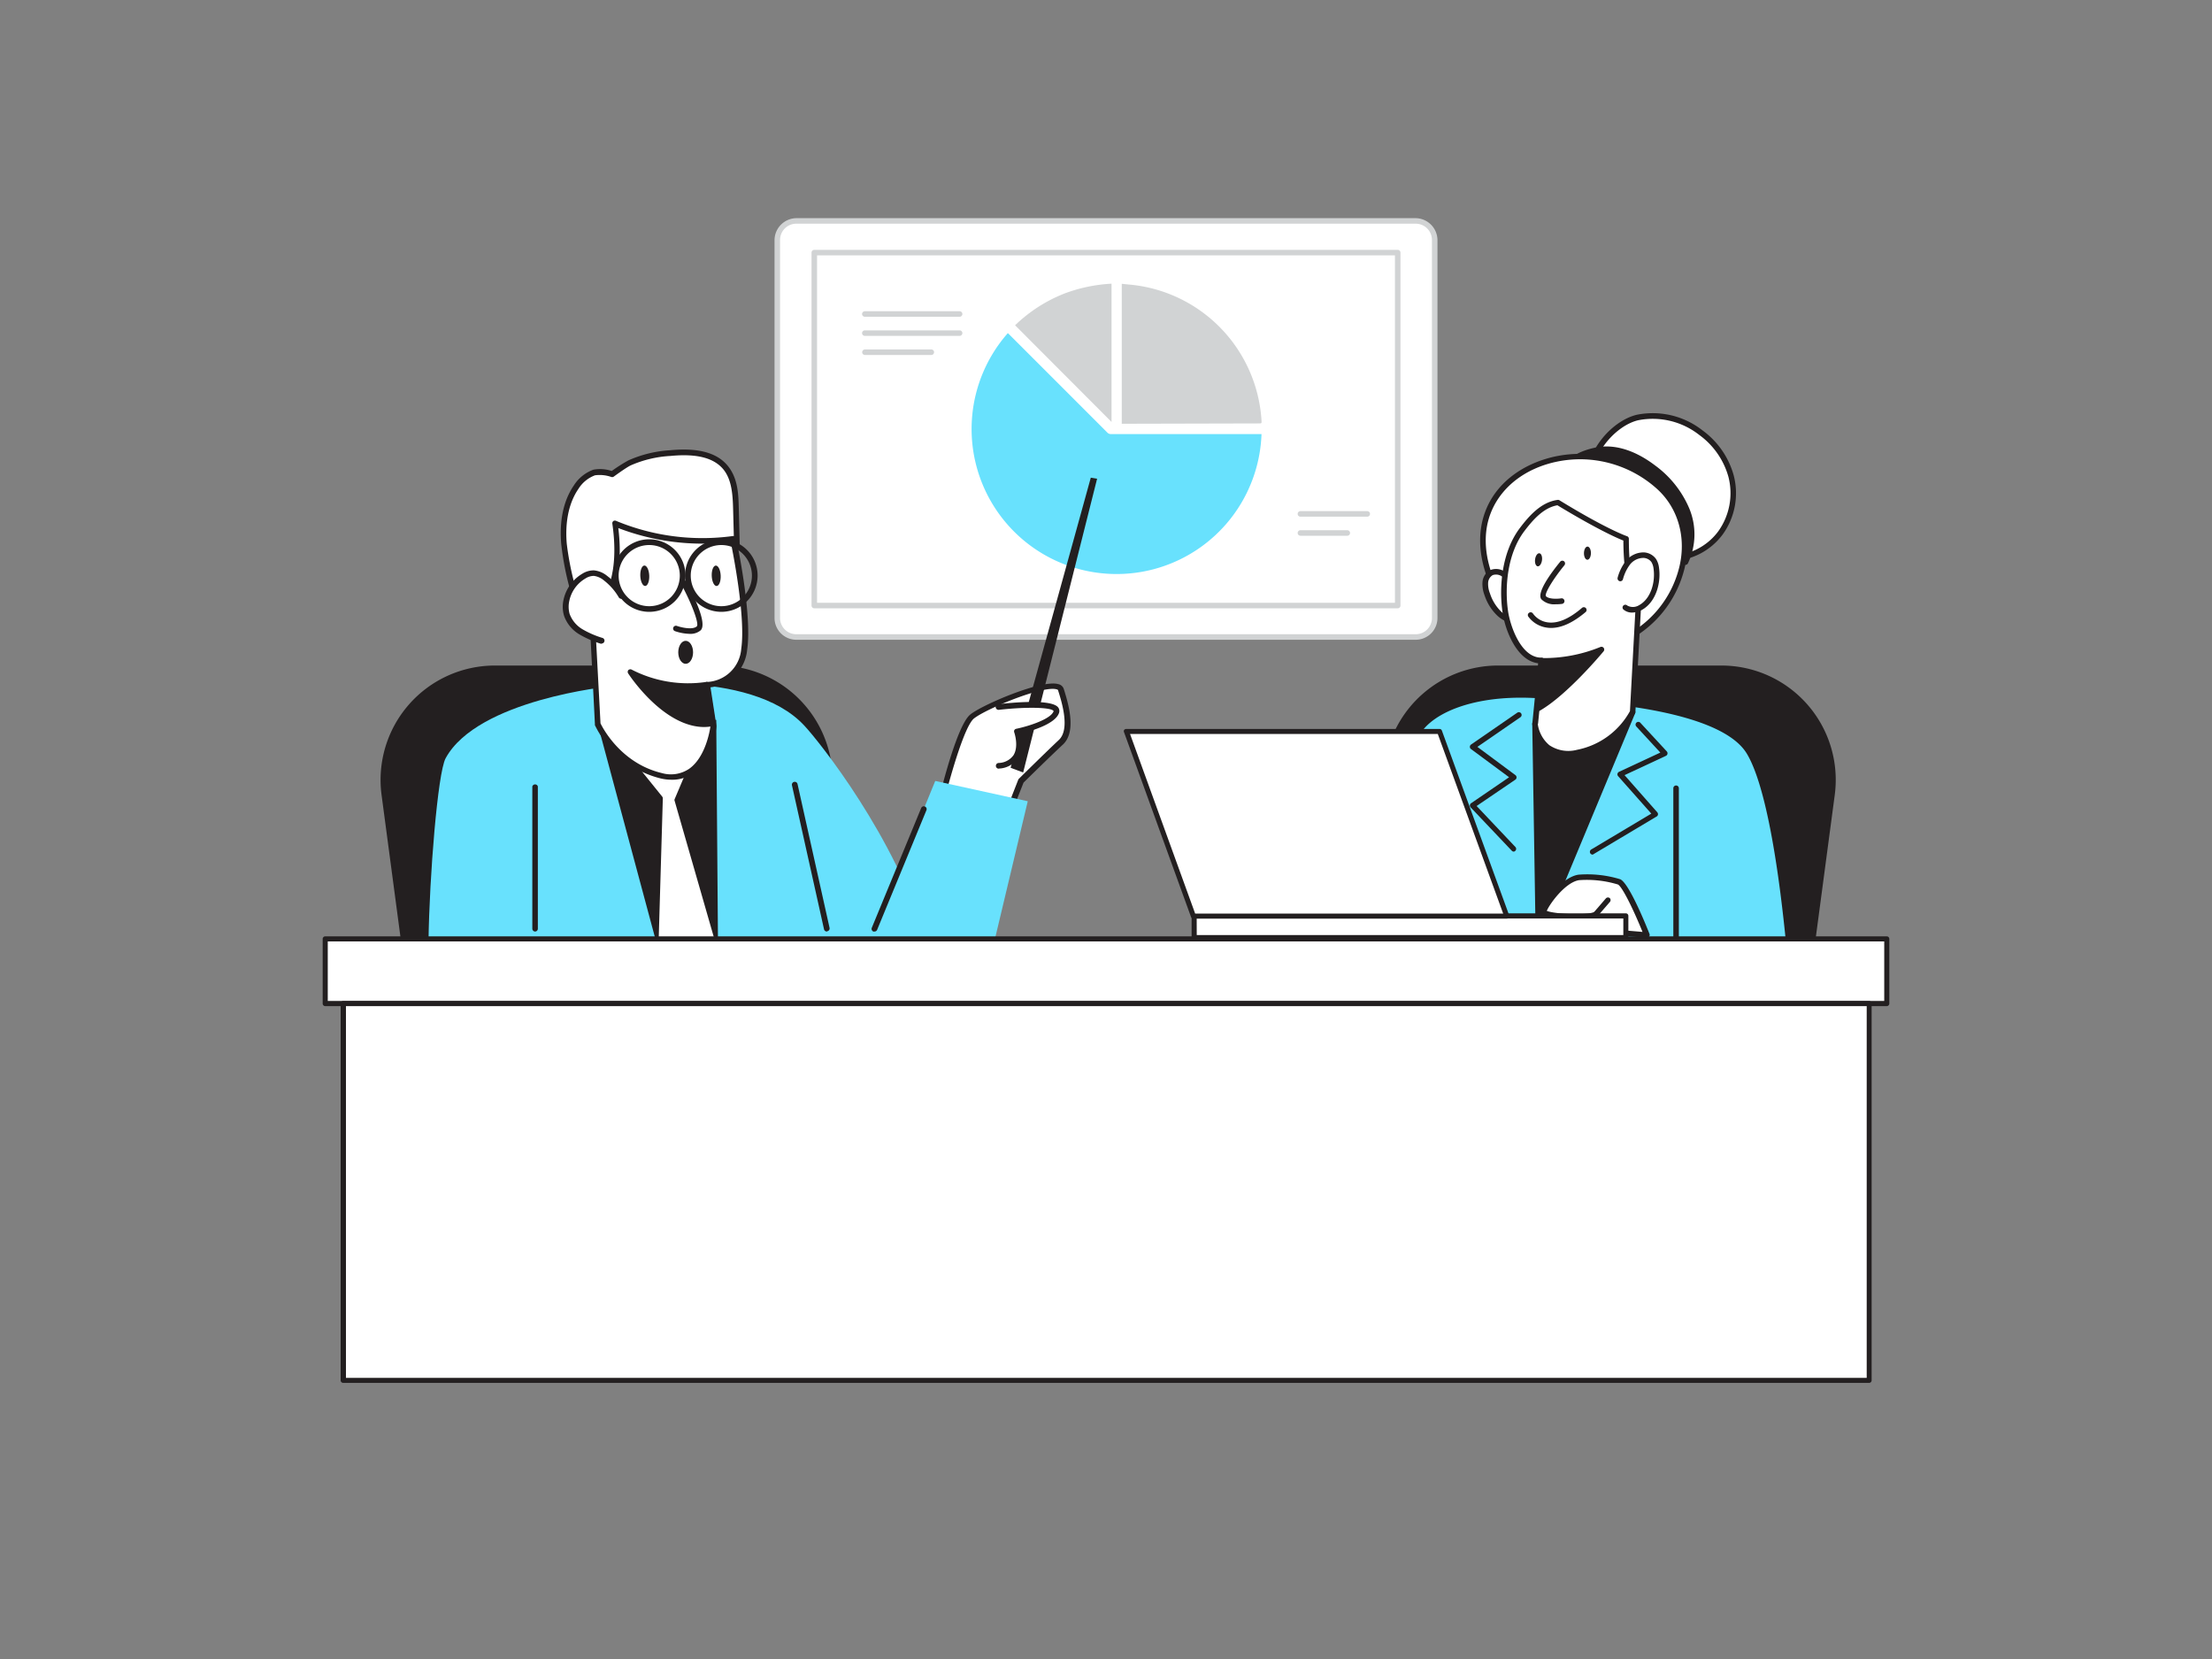 <svg xmlns="http://www.w3.org/2000/svg" viewBox="0 0 400 300"><rect x="0" y="0" width="400" height="300" fill="#808080" stroke="none"/><g id="_124_team_presentation_flatline" data-name="#124_team_presentation_flatline"><rect x="140.58" y="39.95" width="118.83" height="75.24" rx="3.44" fill="#fff"/><path d="M256,115.69H144a3.94,3.94,0,0,1-3.94-3.93V43.39A4,4,0,0,1,144,39.45H256a4,4,0,0,1,3.94,3.94v68.37A3.94,3.94,0,0,1,256,115.69ZM144,40.45a2.94,2.94,0,0,0-2.94,2.94v68.37a2.94,2.94,0,0,0,2.94,2.93H256a2.94,2.94,0,0,0,2.94-2.93V43.39A2.94,2.94,0,0,0,256,40.45Z" fill="#d1d3d4"/><path d="M252.75,110H147.25a.5.5,0,0,1-.5-.5V45.68a.5.5,0,0,1,.5-.5h105.5a.5.5,0,0,1,.5.5v63.79A.5.5,0,0,1,252.75,110Zm-105-1h104.5V46.18H147.75Z" fill="#d1d3d4"/><path d="M270.9,120.35h40.38a20.68,20.68,0,0,1,20.5,23.41l-6.52,49H243.15l7.25-54.48A20.68,20.68,0,0,1,270.9,120.35Z" fill="#231f20"/><path d="M296.1,75.5a14.13,14.13,0,0,1,11.46,2.75A14.59,14.59,0,0,1,313,86.08a12.31,12.31,0,0,1-1.94,10.31,11.37,11.37,0,0,1-9.39,4.55,13.34,13.34,0,0,1-9.61-5.26c-1.71-2.15-4.08-5.61-4.49-8.4C286.86,82.37,291.5,76.57,296.1,75.5Z" fill="#fff"/><path d="M302.09,101.45h-.43a13.91,13.91,0,0,1-10-5.44c-1.52-1.91-4.14-5.57-4.59-8.64C286.31,82,291.33,76.1,296,75h0a14.57,14.57,0,0,1,11.87,2.83,15,15,0,0,1,5.63,8.1,12.73,12.73,0,0,1-2,10.74A11.85,11.85,0,0,1,302.09,101.45ZM296.21,76c-4.16,1-8.83,6.45-8.13,11.22.43,3,3.21,6.69,4.38,8.16a12.89,12.89,0,0,0,9.24,5.07,10.81,10.81,0,0,0,9-4.35,11.84,11.84,0,0,0,1.85-9.89,14,14,0,0,0-5.26-7.55A13.61,13.61,0,0,0,296.21,76Z" fill="#231f20"/><path d="M299,84.57a18.16,18.16,0,0,1,6,7.58,11.68,11.68,0,0,1-.25,9.5c-.42-2.48-2.35-4.38-4.19-6.1a50.5,50.5,0,0,0-7.64-6.29,20.36,20.36,0,0,0-4.39-2.1c-1.21-.4-3.67-.5-4.47-1.65-1.74-2.5,3.32-3.94,5.09-4.19C292.72,80.81,296.18,82.44,299,84.57Z" fill="#231f20"/><path d="M304.73,102.15h-.08a.49.49,0,0,1-.41-.41c-.38-2.23-2.06-4-4-5.82a49.54,49.54,0,0,0-7.57-6.22,19.86,19.86,0,0,0-4.28-2.06,11.72,11.72,0,0,0-1.21-.28c-1.32-.26-2.83-.56-3.51-1.55a2,2,0,0,1-.29-2.06c.81-1.85,4.41-2.73,5.72-2.92,4.07-.57,7.8,1.51,10.21,3.35h0a18.62,18.62,0,0,1,6.18,7.8,12.21,12.21,0,0,1-.27,9.91A.52.52,0,0,1,304.73,102.15ZM290.46,81.73a8.88,8.88,0,0,0-1.26.08c-1.46.21-4.4,1.1-4.94,2.33a1,1,0,0,0,.19,1.09c.45.65,1.8.92,2.89,1.14.49.1,1,.19,1.33.31a20.86,20.86,0,0,1,4.49,2.16,50.87,50.87,0,0,1,7.73,6.35,15.1,15.1,0,0,1,3.93,5,11.58,11.58,0,0,0-.3-7.83A17.68,17.68,0,0,0,298.67,85h0C296.66,83.44,293.7,81.73,290.46,81.73Z" fill="#231f20"/><path d="M238.12,173.82a168.54,168.54,0,0,1,19.09-41.68c3.09-4.08,12-7.24,24.8-5.48,0,0,28.36.58,33.85,9.59,3.16,5.19,5.84,19,7.59,39.47C323.45,175.72,236.07,174.11,238.12,173.82Z" fill="#68e1fd"/><polygon points="277.58 130.89 278.2 169.59 295.23 128.78 277.58 130.89" fill="#231f20"/><path d="M278.2,170.08h-.09a.52.52,0,0,1-.41-.49l-.62-38.69a.49.49,0,0,1,.44-.5l17.65-2.12a.49.49,0,0,1,.46.19.53.53,0,0,1,.06.5l-17,40.81A.5.5,0,0,1,278.2,170.08Zm-.12-38.74.58,35.84,15.78-37.81Z" fill="#231f20"/><path d="M269.33,92.05c4.42-10.06,20.36-13.18,30.53-4.18,4.48,4,5.8,10.06,4,15.83a19.7,19.7,0,0,1-11.12,12.37,17.15,17.15,0,0,1-16.3-1.88,20.41,20.41,0,0,1-6.16-7.83C267.64,100.77,267.64,95.9,269.33,92.05Z" fill="#fff"/><path d="M286.29,117.8a17.16,17.16,0,0,1-10.13-3.2,20.91,20.91,0,0,1-6.32-8c-2.53-5.33-2.86-10.42-1-14.73h0c2-4.65,6.5-8,12.22-9.29a21.84,21.84,0,0,1,19.1,4.94c4.47,4,6.06,10.22,4.16,16.34a20.07,20.07,0,0,1-11.42,12.69A17.62,17.62,0,0,1,286.29,117.8Zm-.53-34.75a20.91,20.91,0,0,0-4.45.48c-5.41,1.19-9.61,4.37-11.52,8.72h0c-1.77,4-1.44,8.84.95,13.9a19.73,19.73,0,0,0,6,7.64,16.66,16.66,0,0,0,15.81,1.81,19.05,19.05,0,0,0,10.83-12c1.79-5.75.31-11.61-3.86-15.3A20.81,20.81,0,0,0,285.76,83.05Zm-16.43,9h0Z" fill="#231f20"/><path d="M273.65,106.69a7,7,0,0,0-1.36-2.51,2.33,2.33,0,0,0-2.62-.62,2.23,2.23,0,0,0-1.1,1.77,5,5,0,0,0,.36,2.13,8.37,8.37,0,0,0,2.07,3.41,5,5,0,0,0,3.65,1.43" fill="#fff"/><path d="M274.36,112.81a5.46,5.46,0,0,1-3.7-1.58,9,9,0,0,1-2.21-3.6,5.56,5.56,0,0,1-.37-2.35,2.7,2.7,0,0,1,1.36-2.17,2.83,2.83,0,0,1,3.2.72,7.33,7.33,0,0,1,1.48,2.68.52.52,0,0,1-.3.65.5.5,0,0,1-.64-.3,6.55,6.55,0,0,0-1.25-2.33,1.87,1.87,0,0,0-2-.53,1.71,1.71,0,0,0-.83,1.38,4.57,4.57,0,0,0,.33,1.92,8.06,8.06,0,0,0,1.94,3.21,4.39,4.39,0,0,0,3.27,1.29.51.51,0,0,1,.53.46.49.49,0,0,1-.46.53Z" fill="#231f20"/><path d="M278.72,119.5l-1.14,11.39s.55,6.48,7.67,5.19a14.41,14.41,0,0,0,10-7.3L296.29,109c.06-1-1.07-2.45-1.39-3.37-.93-2.66-.85-8.11-.85-8.11s-3.51-1.15-12.32-6.55c-2.76.37-4.83,2.69-6.51,4.92-3,4-3.72,9.9-3,14.73C272.63,113.74,274.76,119.58,278.72,119.5Z" fill="#fff"/><path d="M283.47,136.75a6.24,6.24,0,0,1-3.91-1.21,7,7,0,0,1-2.48-4.6l1.09-11c-3.81-.42-6-5.84-6.48-9.33-.63-4.45-.14-10.76,3.13-15.1,1.74-2.31,3.91-4.72,6.84-5.11a.48.48,0,0,1,.33.06c8.63,5.29,12.18,6.49,12.22,6.5a.49.49,0,0,1,.34.48c0,.06-.06,5.4.82,7.94a8,8,0,0,0,.53,1.07,5.2,5.2,0,0,1,.89,2.5h0l-1.06,19.81a.59.59,0,0,1-.05.19,14.77,14.77,0,0,1-10.34,7.59A11.39,11.39,0,0,1,283.47,136.75Zm-5.39-5.81a6.07,6.07,0,0,0,2.09,3.81,6.14,6.14,0,0,0,5,.84,14,14,0,0,0,9.58-7c.08-1.54,1.05-19.57,1.06-19.7a5,5,0,0,0-.78-2,8.91,8.91,0,0,1-.59-1.22c-.82-2.34-.88-6.65-.88-7.92-1.08-.42-4.69-2-11.93-6.38-2.48.42-4.42,2.61-6,4.7-3.08,4.1-3.54,10.11-2.94,14.36.39,2.78,2.36,8.49,6,8.49h.08a.5.5,0,0,1,.49.55l-1.13,11.39Z" fill="#231f20"/><path d="M282.51,101.89s-4.18,5.14-3.39,6.17,3.28.63,3.28.63" fill="#fff"/><path d="M281.33,109.27a3.28,3.28,0,0,1-2.61-.91c-.89-1.17,1.75-4.75,3.41-6.78a.5.5,0,0,1,.7-.08.51.51,0,0,1,.07.71c-2,2.44-3.56,5-3.37,5.56.42.56,1.94.56,2.79.43a.5.5,0,1,1,.16,1A7.26,7.26,0,0,1,281.33,109.27Z" fill="#231f20"/><ellipse cx="278.2" cy="101.21" rx="1.19" ry="0.63" transform="translate(141.01 363.55) rotate(-82.38)" fill="#231f20"/><ellipse cx="287.05" cy="100.03" rx="1.19" ry="0.63" transform="translate(183.68 385.89) rotate(-89.33)" fill="#231f20"/><path d="M293,104.61a8.19,8.19,0,0,1,1.28-2.72,3.66,3.66,0,0,1,3-1.5,2.34,2.34,0,0,1,1.8,1,3.23,3.23,0,0,1,.46,1.36c.38,2.54-.47,5.83-2.85,7.14a2.54,2.54,0,0,1-2.69,0" fill="#fff"/><path d="M295.14,110.77a2.32,2.32,0,0,1-1.48-.48.5.5,0,1,1,.6-.79,2.1,2.1,0,0,0,2.15-.07c2.17-1.2,2.95-4.24,2.6-6.64a2.89,2.89,0,0,0-.38-1.15,1.86,1.86,0,0,0-1.42-.75,3.11,3.11,0,0,0-2.54,1.31,7.79,7.79,0,0,0-1.19,2.55.5.5,0,0,1-.62.34.52.52,0,0,1-.34-.63,8.6,8.6,0,0,1,1.37-2.87,4.12,4.12,0,0,1,3.38-1.7,2.87,2.87,0,0,1,2.19,1.19,3.73,3.73,0,0,1,.54,1.57c.4,2.73-.54,6.24-3.11,7.65A3.67,3.67,0,0,1,295.14,110.77Z" fill="#231f20"/><path d="M257.21,172.51h0a.49.49,0,0,1-.49-.49c0-.84,4.3-23.86,5.17-28.46a.48.48,0,0,1,.58-.4.5.5,0,0,1,.4.58c-2.05,10.93-5.11,27.49-5.15,28.28A.52.52,0,0,1,257.21,172.51Z" fill="#231f20"/><path d="M303.09,174.32a.51.51,0,0,1-.5-.5V142.54a.5.5,0,0,1,.5-.5.5.5,0,0,1,.5.5v31.28A.5.5,0,0,1,303.09,174.32Z" fill="#231f20"/><path d="M278.72,119.5a27.31,27.31,0,0,0,10.87-2s-6.42,7.75-11.39,10.61Z" fill="#231f20"/><path d="M278.2,128.59a.48.48,0,0,1-.26-.07.5.5,0,0,1-.24-.46l.52-8.59a.48.48,0,0,1,.52-.47,27,27,0,0,0,10.65-2,.5.5,0,0,1,.6.15.51.51,0,0,1,0,.62c-.27.32-6.54,7.86-11.53,10.74A.51.51,0,0,1,278.2,128.59Zm1-8.58-.43,7.15c3.35-2.2,7.19-6.3,9.15-8.51A28,28,0,0,1,279.19,120Z" fill="#231f20"/><path d="M273.75,154a.51.51,0,0,1-.36-.15L265.94,146a.47.47,0,0,1-.13-.39.5.5,0,0,1,.21-.36l6.87-4.7L266,135.45a.47.47,0,0,1-.2-.41.49.49,0,0,1,.21-.4l8.34-5.75a.5.5,0,1,1,.57.82l-7.76,5.35,6.88,5.11a.51.51,0,0,1,.2.41.48.48,0,0,1-.22.41l-7,4.76,7,7.4a.49.49,0,0,1,0,.7A.45.45,0,0,1,273.75,154Z" fill="#231f20"/><path d="M288,154.54a.52.52,0,0,1-.43-.24.51.51,0,0,1,.18-.69l10.86-6.48-6-6.77a.5.5,0,0,1-.12-.44.55.55,0,0,1,.28-.35l7.47-3.48-4.33-4.7a.5.5,0,0,1,0-.71.5.5,0,0,1,.7,0l4.8,5.2a.5.5,0,0,1,.12.44.49.49,0,0,1-.28.36l-7.48,3.49,5.92,6.72a.5.5,0,0,1,.12.41.47.47,0,0,1-.24.35l-11.38,6.79A.48.48,0,0,1,288,154.54Z" fill="#231f20"/><path d="M280.49,113.55a5.29,5.29,0,0,1-.8-.06,5,5,0,0,1-3.33-2,.49.49,0,0,1,.16-.69.5.5,0,0,1,.69.15,3.92,3.92,0,0,0,2.65,1.59c1.8.26,3.89-.62,6.22-2.62a.5.5,0,0,1,.65.76C284.48,112.58,282.39,113.55,280.49,113.55Z" fill="#231f20"/><path d="M297.78,169.09s-3.5-8.91-5-9.6a19.94,19.94,0,0,0-7.29-.83c-2.89.43-6.06,5-6.32,6.15-.2.85,7.49,1.49,9.42.52l.6,3Z" fill="#fff"/><path d="M297.78,169.59h0l-8.61-.73a.51.51,0,0,1-.45-.4l-.49-2.46c-2.43.64-8.23.21-9.25-.59a.68.68,0,0,1-.28-.71c.31-1.34,3.62-6.07,6.74-6.53A20.28,20.28,0,0,1,293,159c1.61.74,4.68,8.36,5.28,9.88a.49.49,0,0,1-.07.48A.48.48,0,0,1,297.78,169.59Zm-8.19-1.7,7.43.63c-1.65-4.06-3.68-8.22-4.46-8.58a19.41,19.41,0,0,0-7-.78c-2.47.36-5.32,4.26-5.85,5.55,1.18.53,7.11.94,8.64.18a.51.51,0,0,1,.45,0,.47.47,0,0,1,.27.35Z" fill="#231f20"/><rect x="215.94" y="165.66" width="78.05" height="3.93" fill="#fff"/><path d="M294,170H215.94a.46.46,0,0,1-.46-.46v-3.92a.46.46,0,0,1,.46-.46H294a.46.46,0,0,1,.46.46v3.92A.46.46,0,0,1,294,170Zm-77.59-.91h77.14v-3H216.4Z" fill="#231f20"/><polygon points="272.47 165.66 215.8 165.66 203.7 132.28 260.37 132.28 272.47 165.66" fill="#fff"/><path d="M272.47,166.11H215.8a.46.46,0,0,1-.43-.3l-12.1-33.38a.43.43,0,0,1,0-.41.46.46,0,0,1,.38-.2h56.66a.44.44,0,0,1,.43.3L272.9,165.5a.45.45,0,0,1-.06.42A.44.44,0,0,1,272.47,166.11Zm-56.35-.91h55.7L260,132.73H204.35Z" fill="#231f20"/><line x1="290.77" y1="162.79" x2="288.57" y2="165.33" fill="#fff"/><path d="M288.57,165.83a.49.49,0,0,1-.38-.82l2.2-2.55a.51.51,0,0,1,.71-.05.51.51,0,0,1,0,.71l-2.2,2.54A.48.48,0,0,1,288.57,165.83Z" fill="#231f20"/><path d="M182.48,60.46q8.88,8.87,17.74,17.74a.91.91,0,0,0,.71.3q13.38,0,26.74,0h.45a26.22,26.22,0,1,1-45.87-18.26Z" fill="#68e1fd"/><path d="M202.85,51.32V76.63l.26,0,24.51-.06c.53,0,.53,0,.5-.55A26.3,26.3,0,0,0,204,51.44Z" fill="#d1d3d4"/><path d="M201,76.3v-25a28.33,28.33,0,0,0-8.6,1.81,27.2,27.2,0,0,0-8.84,5.71Z" fill="#d1d3d4"/><path d="M129.9,120.35H89.51A20.68,20.68,0,0,0,69,143.76l6.52,49h82.1l-7.24-54.48A20.68,20.68,0,0,0,129.9,120.35Z" fill="#231f20"/><path d="M170.48,143.88s3-12.34,5.28-14.25,15.32-7.31,16.07-4.91,2.29,7.42,0,9.55-7.2,7-7.2,7l-5.49,13.9Z" fill="#fff"/><path d="M179.12,155.65a.51.51,0,0,1-.41-.2l-8.64-11.26a.48.48,0,0,1-.09-.43c.31-1.28,3.11-12.56,5.44-14.52,2-1.7,12.92-6.41,15.94-5.53a1.31,1.31,0,0,1,1,.86c.78,2.5,2.4,7.7-.16,10.08-2.11,1.95-6.47,6.24-7.11,6.87l-5.45,13.8a.5.5,0,0,1-.41.32ZM171,143.76,179,154.1,184.13,141a.57.57,0,0,1,.12-.18c.05-.05,4.93-4.86,7.21-7,2.09-1.93.54-6.89-.13-9,0-.09-.16-.14-.26-.17-2.52-.74-13,3.64-15,5.32C174.38,131.47,171.92,140.21,171,143.76Z" fill="#231f20"/><path d="M104.13,108.86A80.72,80.72,0,0,1,102,98.36c-.31-3.57.17-7.34,2.2-10.28a6.41,6.41,0,0,1,3.27-2.66,7.09,7.09,0,0,1,3.25.31,35,35,0,0,1,3.08-2,21.2,21.2,0,0,1,7.35-1.79c3.58-.34,7.73-.16,10,2.63,1.67,2,1.81,4.89,1.88,7.53l.18,6.76" fill="#fff"/><path d="M104.12,109.38a.52.52,0,0,1-.5-.41c-.2-.91-.42-1.81-.64-2.72a52.55,52.55,0,0,1-1.49-7.85c-.26-3-.07-7.19,2.28-10.62a7,7,0,0,1,3.55-2.85,6.64,6.64,0,0,1,3.3.24,29.31,29.31,0,0,1,3-1.91,21.57,21.57,0,0,1,7.52-1.84c5.09-.49,8.51.43,10.46,2.81s1.93,5.49,2,7.85l.17,6.76a.51.51,0,0,1-.5.53h0a.52.52,0,0,1-.52-.5l-.18-6.77c-.07-2.75-.26-5.37-1.76-7.22-1.72-2.09-4.84-2.89-9.56-2.43A20.59,20.59,0,0,0,114,84.18c-.91.46-3,2-3,2a.51.51,0,0,1-.46.07,6.38,6.38,0,0,0-2.94-.3,6,6,0,0,0-3,2.45c-2.18,3.18-2.35,7.16-2.11,9.94A52.44,52.44,0,0,0,104,106c.22.92.44,1.83.65,2.75a.51.51,0,0,1-.39.61Z" fill="#231f20"/><path d="M149.17,170.07c-3.93-18.31-13.65-39.7-15.38-40.49-4.22-1.93-26.47-4.1-31.51,4.47-1.57,2.69-.64,20.45,1.38,36Z" fill="#231f20"/><polygon points="125.33 138.02 122.49 144.7 129.83 170.07 118.59 170.07 119.34 144.38 112.31 135.66 125.33 138.02" fill="#fff"/><path d="M129.83,170.59H118.59a.51.51,0,0,1-.37-.15.55.55,0,0,1-.15-.38l.75-25.51L111.91,136a.48.48,0,0,1,0-.58.5.5,0,0,1,.53-.25l13,2.36a.54.54,0,0,1,.36.26.51.51,0,0,1,0,.45L123,144.73l7.29,25.2a.54.54,0,0,1-.09.46A.51.51,0,0,1,129.83,170.59Zm-10.71-1h10L122,144.84a.44.44,0,0,1,0-.34l2.58-6.09-11-2,6.16,7.63a.54.54,0,0,1,.12.34Z" fill="#231f20"/><path d="M118.59,170.07l-10.51-39.13,21.44-.76.31,39.89h37.65c-5.5-18.67-19.36-36-22-38.82-9.87-10.72-35.17-7.13-35.17-7.13s-23.95,2.36-29.73,13c-1.44,2.68-2.92,21.37-3.09,32.93Z" fill="#68e1fd"/><path d="M127.84,123.81l1.16,7.48s-1.19,10.89-9.42,9a17.75,17.75,0,0,1-11.5-9.33l-1-19.77s6.06-3.31,4.15-16.52a40.64,40.64,0,0,0,21.37,2.77s2.93,13.6,2,20A7.05,7.05,0,0,1,127.84,123.81Z" fill="#fff"/><path d="M121.44,141a8.62,8.62,0,0,1-2-.24,18.09,18.09,0,0,1-11.86-9.62.61.61,0,0,1,0-.18l-1-19.78a.52.52,0,0,1,.26-.48c.06,0,5.72-3.35,3.89-16a.51.51,0,0,1,.2-.49.53.53,0,0,1,.53,0,40.66,40.66,0,0,0,21.08,2.72.52.52,0,0,1,.57.41c.12.55,2.94,13.76,2,20.15a7.55,7.55,0,0,1-6.63,6.8l1.07,6.94a.57.57,0,0,1,0,.13c0,.24-.68,5.94-4.27,8.48A6.36,6.36,0,0,1,121.44,141Zm-12.85-10.2c.38.8,3.69,7.24,11.11,9a5.9,5.9,0,0,0,4.94-.79c3-2.14,3.75-7.07,3.83-7.68l-1.14-7.42a.53.53,0,0,1,.12-.41.52.52,0,0,1,.39-.18,6.48,6.48,0,0,0,6.2-6c.81-5.55-1.4-16.89-1.9-19.32a42.53,42.53,0,0,1-20.33-2.51c1.37,11.22-3,15.11-4.25,16Z" fill="#231f20"/><path d="M123.62,105.39s3.91,7.17,2.73,8.24-4.13,0-4.13,0" fill="#fff"/><path d="M124.71,114.62a8.94,8.94,0,0,1-2.66-.49.5.5,0,0,1-.3-.64.51.51,0,0,1,.64-.31c.69.25,2.84.79,3.62.08.44-.47-.91-4.11-2.83-7.64a.49.49,0,0,1,.2-.67.49.49,0,0,1,.68.2c1.23,2.26,3.95,7.64,2.62,8.85A2.86,2.86,0,0,1,124.71,114.62Z" fill="#231f20"/><ellipse cx="116.59" cy="104.12" rx="0.81" ry="1.85" transform="translate(-4.27 4.99) rotate(-2.41)" fill="#231f20"/><ellipse cx="129.51" cy="104.12" rx="0.81" ry="1.85" transform="translate(-4.26 5.54) rotate(-2.41)" fill="#231f20"/><path d="M112.31,107.77a11.33,11.33,0,0,0-2.83-3.22,3.88,3.88,0,0,0-2.11-.93,3.44,3.44,0,0,0-1.8.54,6.67,6.67,0,0,0-3.17,4.44,5.24,5.24,0,0,0,.09,2.58,5.9,5.9,0,0,0,2.56,3.08,17.56,17.56,0,0,0,3.75,1.62" fill="#fff"/><path d="M108.8,116.4l-.17,0a17.92,17.92,0,0,1-3.85-1.68,6.36,6.36,0,0,1-2.78-3.36,5.71,5.71,0,0,1-.11-2.83,7.25,7.25,0,0,1,3.42-4.79,3.85,3.85,0,0,1,2.08-.6,4.39,4.39,0,0,1,2.4,1,11.64,11.64,0,0,1,3,3.37.51.51,0,0,1-.18.7.53.53,0,0,1-.71-.18,10.7,10.7,0,0,0-2.69-3.07,3.51,3.51,0,0,0-1.82-.82,2.84,2.84,0,0,0-1.53.47,6.15,6.15,0,0,0-2.92,4.09A4.86,4.86,0,0,0,103,111a5.38,5.38,0,0,0,2.35,2.8,16.82,16.82,0,0,0,3.64,1.57.52.52,0,0,1-.17,1Z" fill="#231f20"/><path d="M96.78,168.45a.52.52,0,0,1-.52-.52V142.22a.52.52,0,0,1,1,0v25.71A.51.51,0,0,1,96.78,168.45Z" fill="#231f20"/><path d="M127.84,123.81A22.54,22.54,0,0,1,114,121.53s7,10.82,14.89,9.29Z" fill="#231f20"/><path d="M127.37,131.47c-7.37,0-13.48-9.25-13.76-9.67a.51.51,0,0,1,0-.61.52.52,0,0,1,.6-.11,22.28,22.28,0,0,0,13.47,2.24.49.49,0,0,1,.6.41l1.09,7a.52.52,0,0,1-.4.57A9.37,9.37,0,0,1,127.37,131.47Zm-11.8-8.68c2.19,2.78,7.3,8.32,12.78,7.62l-.93-6A23.17,23.17,0,0,1,115.57,122.79Z" fill="#231f20"/><ellipse cx="123.99" cy="117.96" rx="1.34" ry="2.08" fill="#231f20"/><polygon points="157.34 170.03 169.12 141.22 185.85 144.89 179.85 170.07 157.34 170.03" fill="#68e1fd"/><path d="M158.12,168.45a.65.65,0,0,1-.19,0,.52.52,0,0,1-.28-.68l8.93-21.65a.51.51,0,1,1,.95.39l-8.93,21.66A.51.51,0,0,1,158.12,168.45Z" fill="#231f20"/><path d="M149.51,168.45A.53.53,0,0,1,149,168l-5.79-26a.52.52,0,0,1,.39-.61.51.51,0,0,1,.62.39l5.79,26a.51.51,0,0,1-.39.61Z" fill="#231f20"/><path d="M117.4,110.64a6.56,6.56,0,1,1,6.56-6.56A6.56,6.56,0,0,1,117.4,110.64Zm0-12.08a5.53,5.53,0,1,0,5.53,5.52A5.53,5.53,0,0,0,117.4,98.56Z" fill="#231f20"/><path d="M130.44,110.64a6.56,6.56,0,1,1,6.56-6.56A6.56,6.56,0,0,1,130.44,110.64Zm0-12.08a5.53,5.53,0,1,0,5.53,5.52A5.53,5.53,0,0,0,130.44,98.56Z" fill="#231f20"/><polygon points="182.75 138.84 197.25 86.38 198.39 86.57 185.02 139.69 182.75 138.84" fill="#231f20"/><path d="M180.61,127.83s11.18-1.28,10.45.92-7.15,3.53-7.15,3.53,2,5.64-3.3,6.19" fill="#fff"/><path d="M180.61,139a.51.51,0,0,1-.52-.46.52.52,0,0,1,.46-.57,3.4,3.4,0,0,0,2.72-1.4c1-1.61.16-4.07.15-4.1a.54.54,0,0,1,0-.43.51.51,0,0,1,.34-.25c2.37-.49,6.31-1.79,6.77-3.19-.3-.71-4.94-.81-9.9-.24a.53.53,0,0,1-.58-.45.52.52,0,0,1,.46-.57c2.22-.26,9.57-1,10.83.57a1.06,1.06,0,0,1,.17,1c-.69,2.09-5.31,3.36-7,3.75a6,6,0,0,1-.41,4.43,4.39,4.39,0,0,1-3.49,1.89Z" fill="#231f20"/><path d="M173.53,57.28H156.39a.5.5,0,0,1-.5-.5.51.51,0,0,1,.5-.5h17.14a.51.51,0,0,1,.5.5A.5.5,0,0,1,173.53,57.28Z" fill="#d1d3d4"/><path d="M173.53,60.74H156.39a.51.51,0,0,1-.5-.5.5.5,0,0,1,.5-.5h17.14a.5.5,0,0,1,.5.5A.51.51,0,0,1,173.53,60.74Z" fill="#d1d3d4"/><path d="M168.41,64.19h-12a.5.5,0,0,1-.5-.5.51.51,0,0,1,.5-.5h12a.5.5,0,0,1,.5.5A.5.5,0,0,1,168.41,64.19Z" fill="#d1d3d4"/><path d="M247.24,93.43H235.16a.5.5,0,0,1-.5-.5.5.5,0,0,1,.5-.5h12.08a.5.5,0,0,1,.5.5A.5.5,0,0,1,247.24,93.43Z" fill="#d1d3d4"/><path d="M243.63,96.88h-8.47a.5.5,0,0,1-.5-.5.5.5,0,0,1,.5-.5h8.47a.5.5,0,0,1,.5.5A.5.5,0,0,1,243.63,96.88Z" fill="#d1d3d4"/><rect x="58.81" y="169.78" width="282.38" height="11.7" fill="#fff"/><path d="M341.19,181.94H58.81a.47.47,0,0,1-.46-.46v-11.7a.47.47,0,0,1,.46-.46H341.19a.47.47,0,0,1,.46.46v11.7A.47.47,0,0,1,341.19,181.94ZM59.27,181H340.73V170.24H59.27Z" fill="#231f20"/><rect x="62.05" y="181.48" width="275.89" height="68.13" fill="#fff"/><path d="M338,250.07H62.05a.46.46,0,0,1-.45-.46V181.48a.46.46,0,0,1,.45-.46H338a.46.46,0,0,1,.45.46v68.13A.46.46,0,0,1,338,250.07Zm-275.44-.91h275V181.94h-275Z" fill="#231f20"/></g></svg>